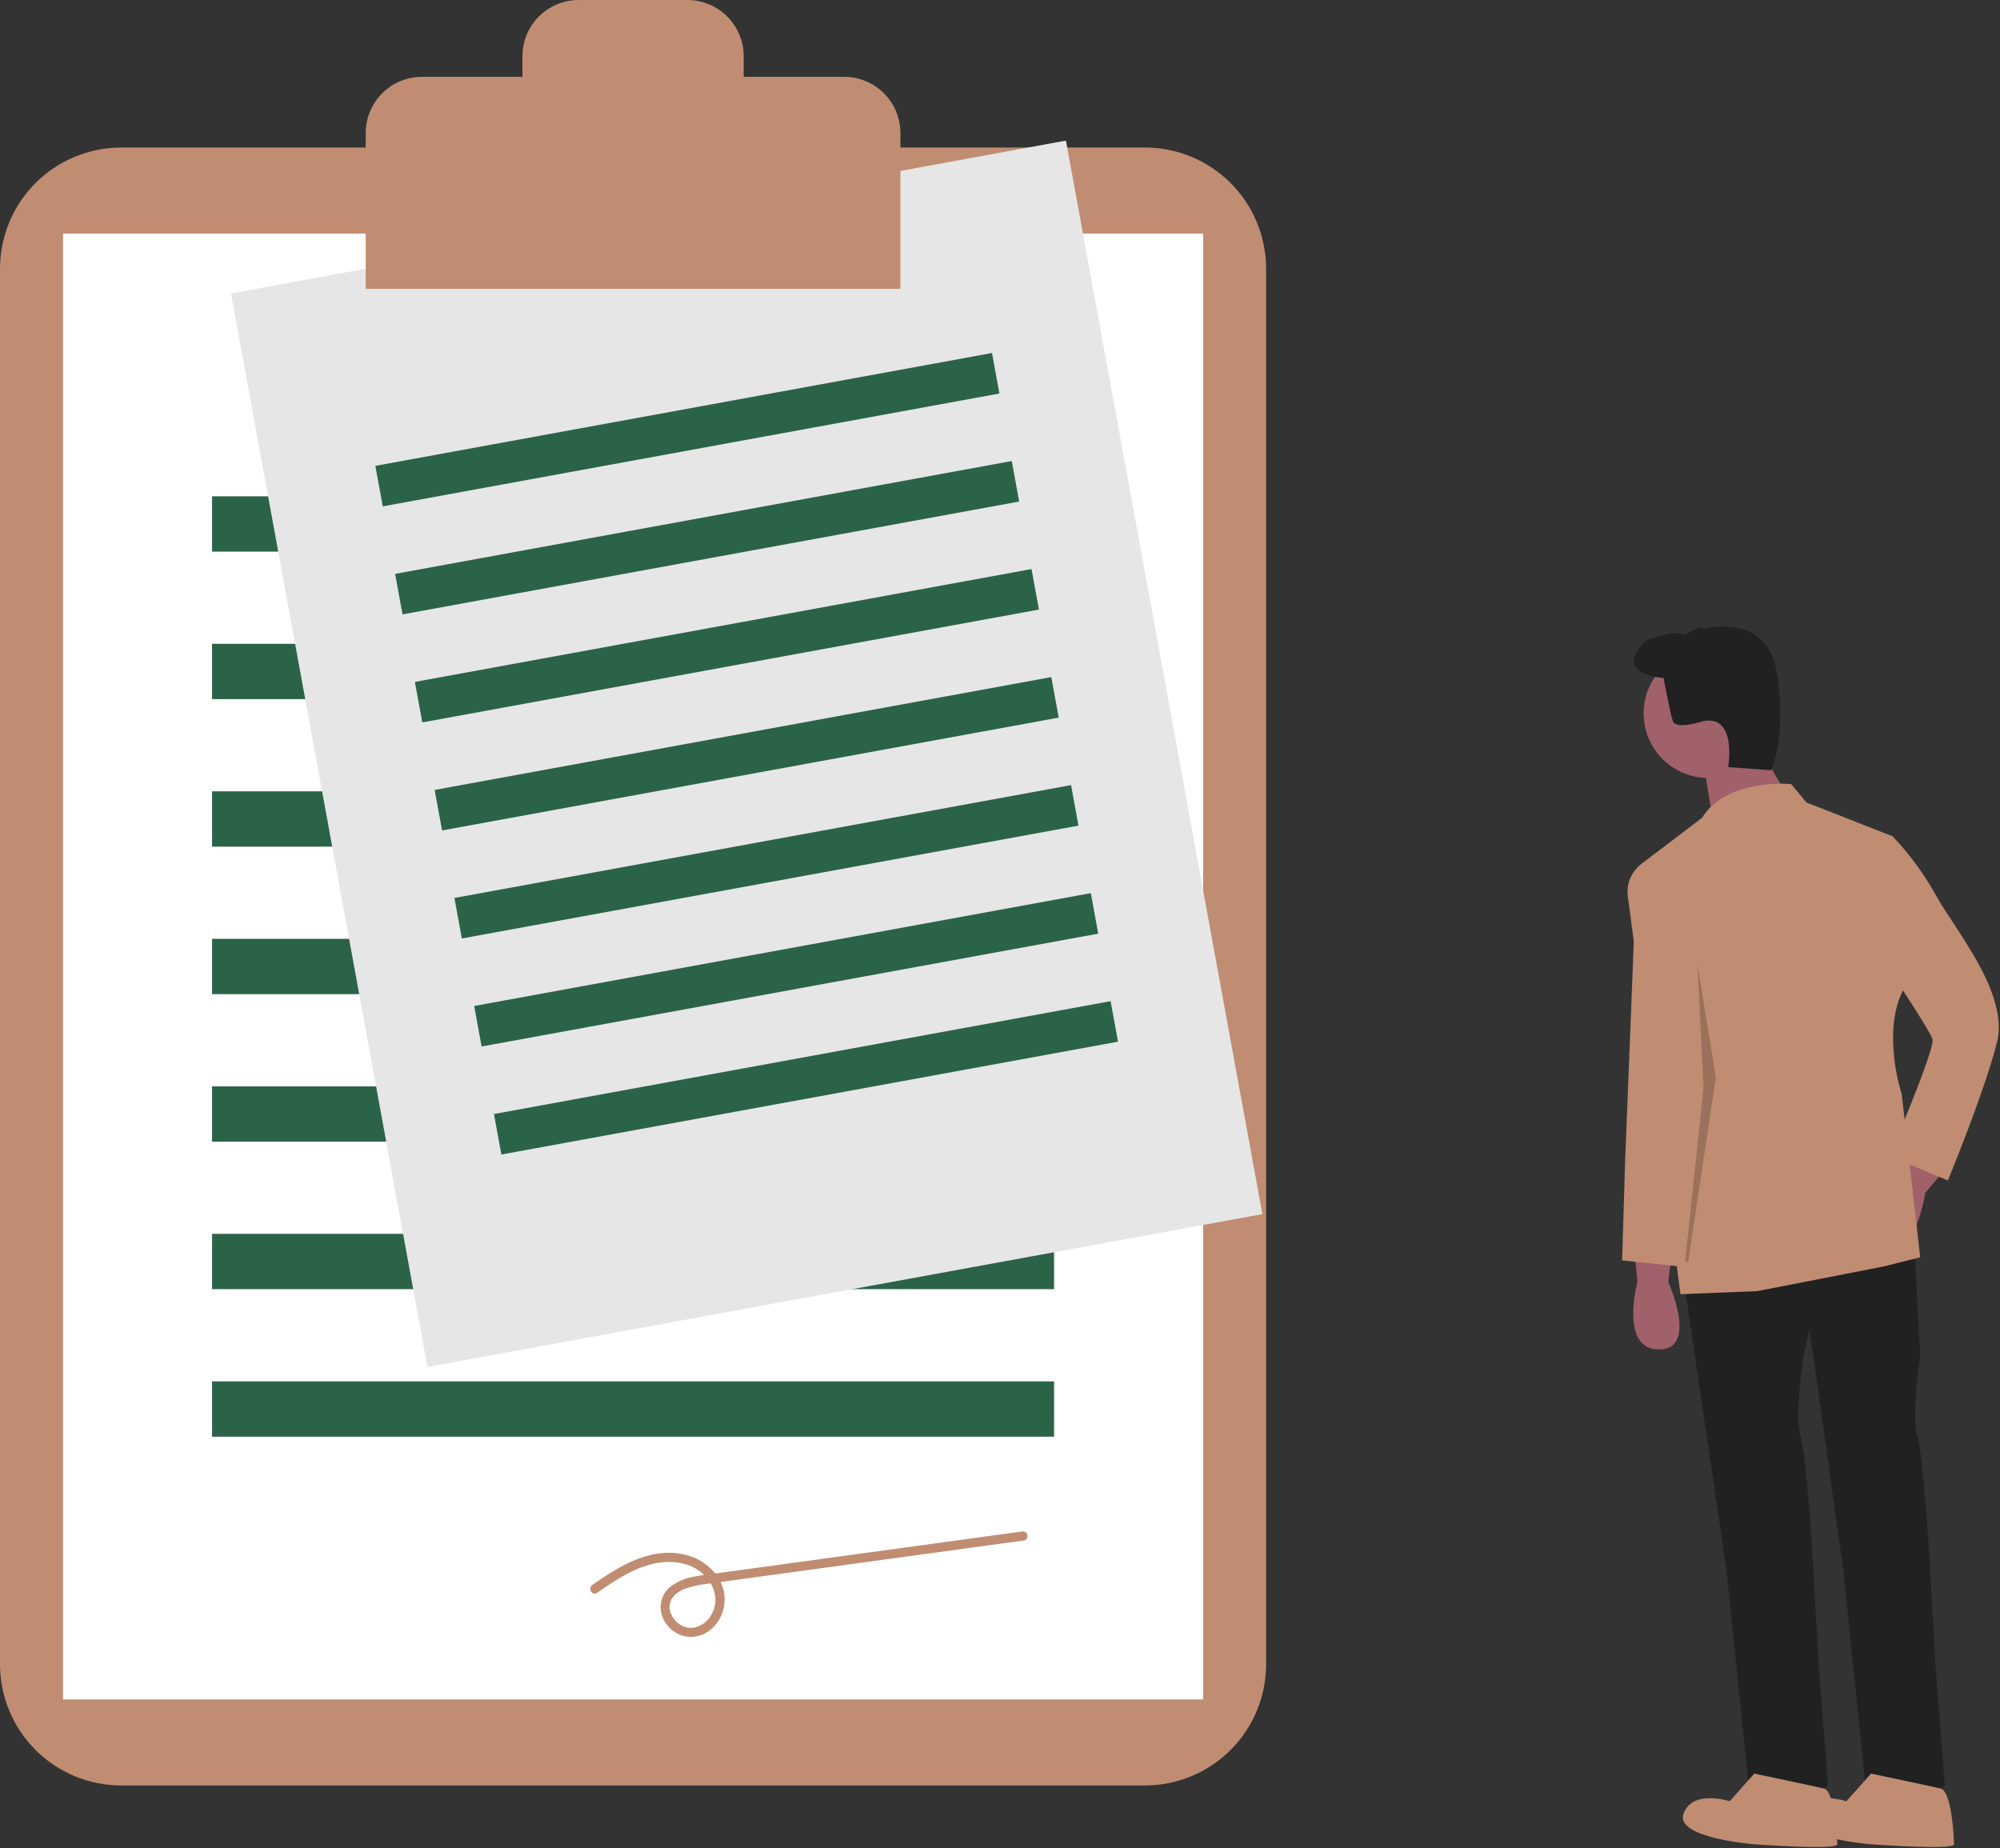 <svg width="791" height="731" viewBox="0 0 791 731" fill="none" xmlns="http://www.w3.org/2000/svg">
<rect x="0" y="0" width="791" height="731" fill="#333333" stroke="none"/>
<g id="form_contact" clip-path="url(#clip0)">
<g id="contact">
<path id="Vector" d="M47.913 58.34C35.21 58.354 23.032 63.407 14.049 72.389C5.067 81.372 0.014 93.55 0 106.253V658.243C0.015 670.946 5.067 683.124 14.05 692.107C23.032 701.089 35.21 706.141 47.913 706.156H452.838C465.541 706.141 477.719 701.089 486.701 692.106C495.684 683.124 500.736 670.946 500.751 658.243V106.253C500.736 93.55 495.684 81.372 486.701 72.389C477.719 63.407 465.541 58.355 452.838 58.34H47.913Z" fill="#C08D72"/>
<path id="Vector_2" d="M475.835 92.371H24.916V672.124H475.835V92.371Z" fill="white"/>
<path id="Vector_3" d="M416.887 196.289H83.864V218.167H416.887V196.289Z" fill="#2B6348"/>
<path id="Vector_4" d="M416.887 254.629H83.864V276.507H416.887V254.629Z" fill="#2B6348"/>
<path id="Vector_5" d="M416.887 312.969H83.864V334.847H416.887V312.969Z" fill="#2B6348"/>
<path id="Vector_6" d="M416.887 371.309H83.864V393.187H416.887V371.309Z" fill="#2B6348"/>
<path id="Vector_7" d="M416.887 429.649H83.864V451.526H416.887V429.649Z" fill="#2B6348"/>
<path id="Vector_8" d="M416.887 487.989H83.864V509.866H416.887V487.989Z" fill="#2B6348"/>
<path id="Vector_9" d="M416.887 546.329H83.864V568.206H416.887V546.329Z" fill="#2B6348"/>
<path id="Vector_10" d="M421.575 55.611L91.351 116.043L169.049 540.616L499.273 480.184L421.575 55.611Z" fill="#E6E6E6"/>
<path id="Vector_11" d="M392.333 139.614L148.448 184.245L151.38 200.267L395.265 155.635L392.333 139.614Z" fill="#2B6348"/>
<path id="Vector_12" d="M400.151 182.338L156.266 226.97L159.198 242.991L403.083 198.36L400.151 182.338Z" fill="#2B6348"/>
<path id="Vector_13" d="M407.97 225.063L164.085 269.694L167.017 285.716L410.902 241.084L407.97 225.063Z" fill="#2B6348"/>
<path id="Vector_14" d="M415.789 267.787L171.904 312.419L174.836 328.44L418.721 283.809L415.789 267.787Z" fill="#2B6348"/>
<path id="Vector_15" d="M423.603 310.512L179.719 355.142L182.651 371.164L426.535 326.533L423.603 310.512Z" fill="#2B6348"/>
<path id="Vector_16" d="M431.426 353.236L187.541 397.867L190.473 413.889L434.358 369.257L431.426 353.236Z" fill="#2B6348"/>
<path id="Vector_17" d="M439.245 395.96L195.36 440.592L198.292 456.613L442.177 411.982L439.245 395.96Z" fill="#2B6348"/>
<path id="Vector_18" d="M333.866 30.385H294.13V22.251C294.13 16.349 291.786 10.69 287.613 6.517C283.44 2.344 277.781 0 271.88 0H228.871C222.97 5.30433e-06 217.31 2.344 213.138 6.517C208.965 10.69 206.62 16.349 206.62 22.251V30.385H166.885C163.963 30.385 161.07 30.961 158.37 32.079C155.67 33.197 153.218 34.836 151.151 36.902C149.085 38.969 147.446 41.422 146.328 44.121C145.21 46.821 144.634 49.714 144.634 52.636V114.249H356.116V52.636C356.116 49.714 355.541 46.821 354.423 44.121C353.304 41.422 351.666 38.969 349.599 36.902C347.533 34.836 345.08 33.197 342.381 32.079C339.681 30.961 336.788 30.385 333.866 30.385Z" fill="#C08D72"/>
<path id="Vector_19" d="M236.112 629.965C242.681 625.469 249.434 620.793 257.235 618.749C264.354 616.884 272.527 617.378 278.157 622.59C282.701 626.796 284.619 633.261 281.253 638.794C280.531 640.057 279.549 641.152 278.373 642.007C277.197 642.863 275.854 643.46 274.43 643.758C273.055 643.94 271.657 643.77 270.365 643.266C269.073 642.761 267.93 641.937 267.042 640.872C265.276 638.921 264.22 636.039 265.158 633.468C266.145 630.764 268.783 629.111 271.374 628.188C274.39 627.233 277.497 626.591 280.644 626.273L293.537 624.508L346.306 617.284L405.071 609.239C405.536 609.108 405.93 608.799 406.168 608.379C406.406 607.96 406.47 607.463 406.344 606.997C406.206 606.537 405.895 606.149 405.478 605.912C405.06 605.675 404.568 605.607 404.102 605.724L287.171 621.731C282.941 622.31 278.652 622.725 274.467 623.575C271.172 624.108 268.048 625.406 265.345 627.364C259.743 631.799 260.143 639.643 265.298 644.282C270.516 648.979 278.082 648.17 282.661 642.983C284.976 640.358 286.35 637.036 286.567 633.542C286.783 630.049 285.829 626.582 283.855 623.692C278.856 616.155 269.748 613.259 261.045 614.328C250.979 615.564 242.446 621.222 234.271 626.816C232.347 628.134 234.168 631.295 236.112 629.965Z" fill="#C08D72"/>
</g>
<g id="guy">
<path id="Vector_20" d="M646.406 494.837L647.622 506.991C647.622 506.991 640.329 533.73 656.13 533.73C671.93 533.73 659.776 506.991 659.776 506.991L660.991 497.267L646.406 494.837Z" fill="#A0616A"/>
<path id="Vector_21" d="M756.802 454.344L751.225 465.211C751.225 465.211 730.586 483.709 743.856 492.286C757.125 500.863 761.433 471.809 761.433 471.809L767.731 464.302L756.802 454.344Z" fill="#A0616A"/>
<path id="Vector_22" d="M665.853 505.775L682.869 621.24L691.377 703.888C691.377 703.888 698.669 722.119 722.977 706.319L719.331 658.917L716.9 616.378C716.9 616.378 714.469 575.054 712.039 567.761C709.608 560.469 713.254 536.161 713.254 536.161L722.977 496.052L665.853 505.775Z" fill="#212121"/>
<path id="Vector_23" d="M693.807 701.457L684.084 712.396C684.084 712.396 669.499 707.534 665.853 717.257C662.207 726.981 693.807 729.411 693.807 729.411C693.807 729.411 726.624 731.842 726.624 729.411C726.624 726.981 725.744 708.39 721.322 707.354C716.9 706.319 693.807 701.457 693.807 701.457Z" fill="#C08D72"/>
<path id="Vector_24" d="M712.039 499.698L729.054 621.24L737.562 703.888C737.562 703.888 744.855 722.119 769.163 706.319L765.517 658.917L763.086 616.378C763.086 616.378 760.655 575.054 758.224 567.761C755.793 560.469 759.44 536.161 759.44 536.161L757.009 491.19L712.039 499.698Z" fill="#212121"/>
<path id="Vector_25" d="M739.993 701.457L730.27 712.396C730.27 712.396 715.685 707.534 712.039 717.257C708.392 726.981 739.993 729.411 739.993 729.411C739.993 729.411 772.809 731.842 772.809 729.411C772.809 726.981 771.93 708.39 767.508 707.354C763.086 706.319 739.993 701.457 739.993 701.457Z" fill="#C08D72"/>
<path id="Vector_26" d="M675.576 307.663C689.673 307.663 701.1 296.235 701.1 282.139C701.1 268.043 689.673 256.615 675.576 256.615C661.48 256.615 650.052 268.043 650.052 282.139C650.052 296.235 661.48 307.663 675.576 307.663Z" fill="#A0616A"/>
<path id="Vector_27" d="M694.415 293.685L705.354 311.917L677.399 324.071L673.753 302.193L694.415 293.685Z" fill="#A0616A"/>
<path id="Vector_28" d="M708.392 310.094C708.392 310.094 682.869 307.663 673.145 323.463L649.156 341.695C647.213 343.172 645.696 345.136 644.757 347.388C643.819 349.64 643.494 352.101 643.814 354.52L664.637 511.852L695.023 510.637L744.855 500.914L759.44 497.267L752.147 432.85C752.147 432.85 743.639 407.327 753.363 390.311L748.501 330.756L714.469 317.386L708.392 310.094Z" fill="#C08D72"/>
<path id="Vector_29" d="M651.268 346.556L649.445 343.517C649.445 343.517 647.014 343.517 647.014 348.379C647.014 353.241 642.76 458.374 642.76 458.374L641.545 498.483L664.637 500.914L673.145 425.558L669.499 375.726L651.268 346.556Z" fill="#C08D72"/>
<path id="Vector_30" d="M731.485 328.325L748.501 330.756C755.131 337.699 760.849 345.459 765.517 353.848C772.809 367.218 794.687 392.742 789.825 412.188C784.963 431.635 770.378 466.882 770.378 466.882L747.286 457.159C747.286 457.159 765.517 414.619 764.301 410.973C763.086 407.327 748.501 385.449 748.501 385.449L731.485 328.325Z" fill="#C08D72"/>
<path id="Vector_31" d="M657.953 268.162C657.953 268.162 637.291 266.946 650.66 253.577C650.66 253.577 661.599 248.715 666.461 251.146C666.461 251.146 673.753 246.284 673.753 248.715C673.753 248.715 699.277 241.423 702.923 266.946C706.569 292.47 700.492 304.624 700.492 304.624L683.476 303.409C683.476 303.409 687.123 282.747 673.753 285.178C673.753 285.178 662.814 288.824 661.599 285.178C660.383 281.531 657.953 268.162 657.953 268.162Z" fill="#212121"/>
<path id="Vector_32" opacity="0.2" d="M667.676 499.09L678.615 426.166L671.322 381.195L673.753 430.109L666.461 499.09H667.676Z" fill="black"/>
</g>
</g>
<defs>
<clipPath id="clip0">
<rect width="790.523" height="730.492" fill="white"/>
</clipPath>
</defs>
</svg>
